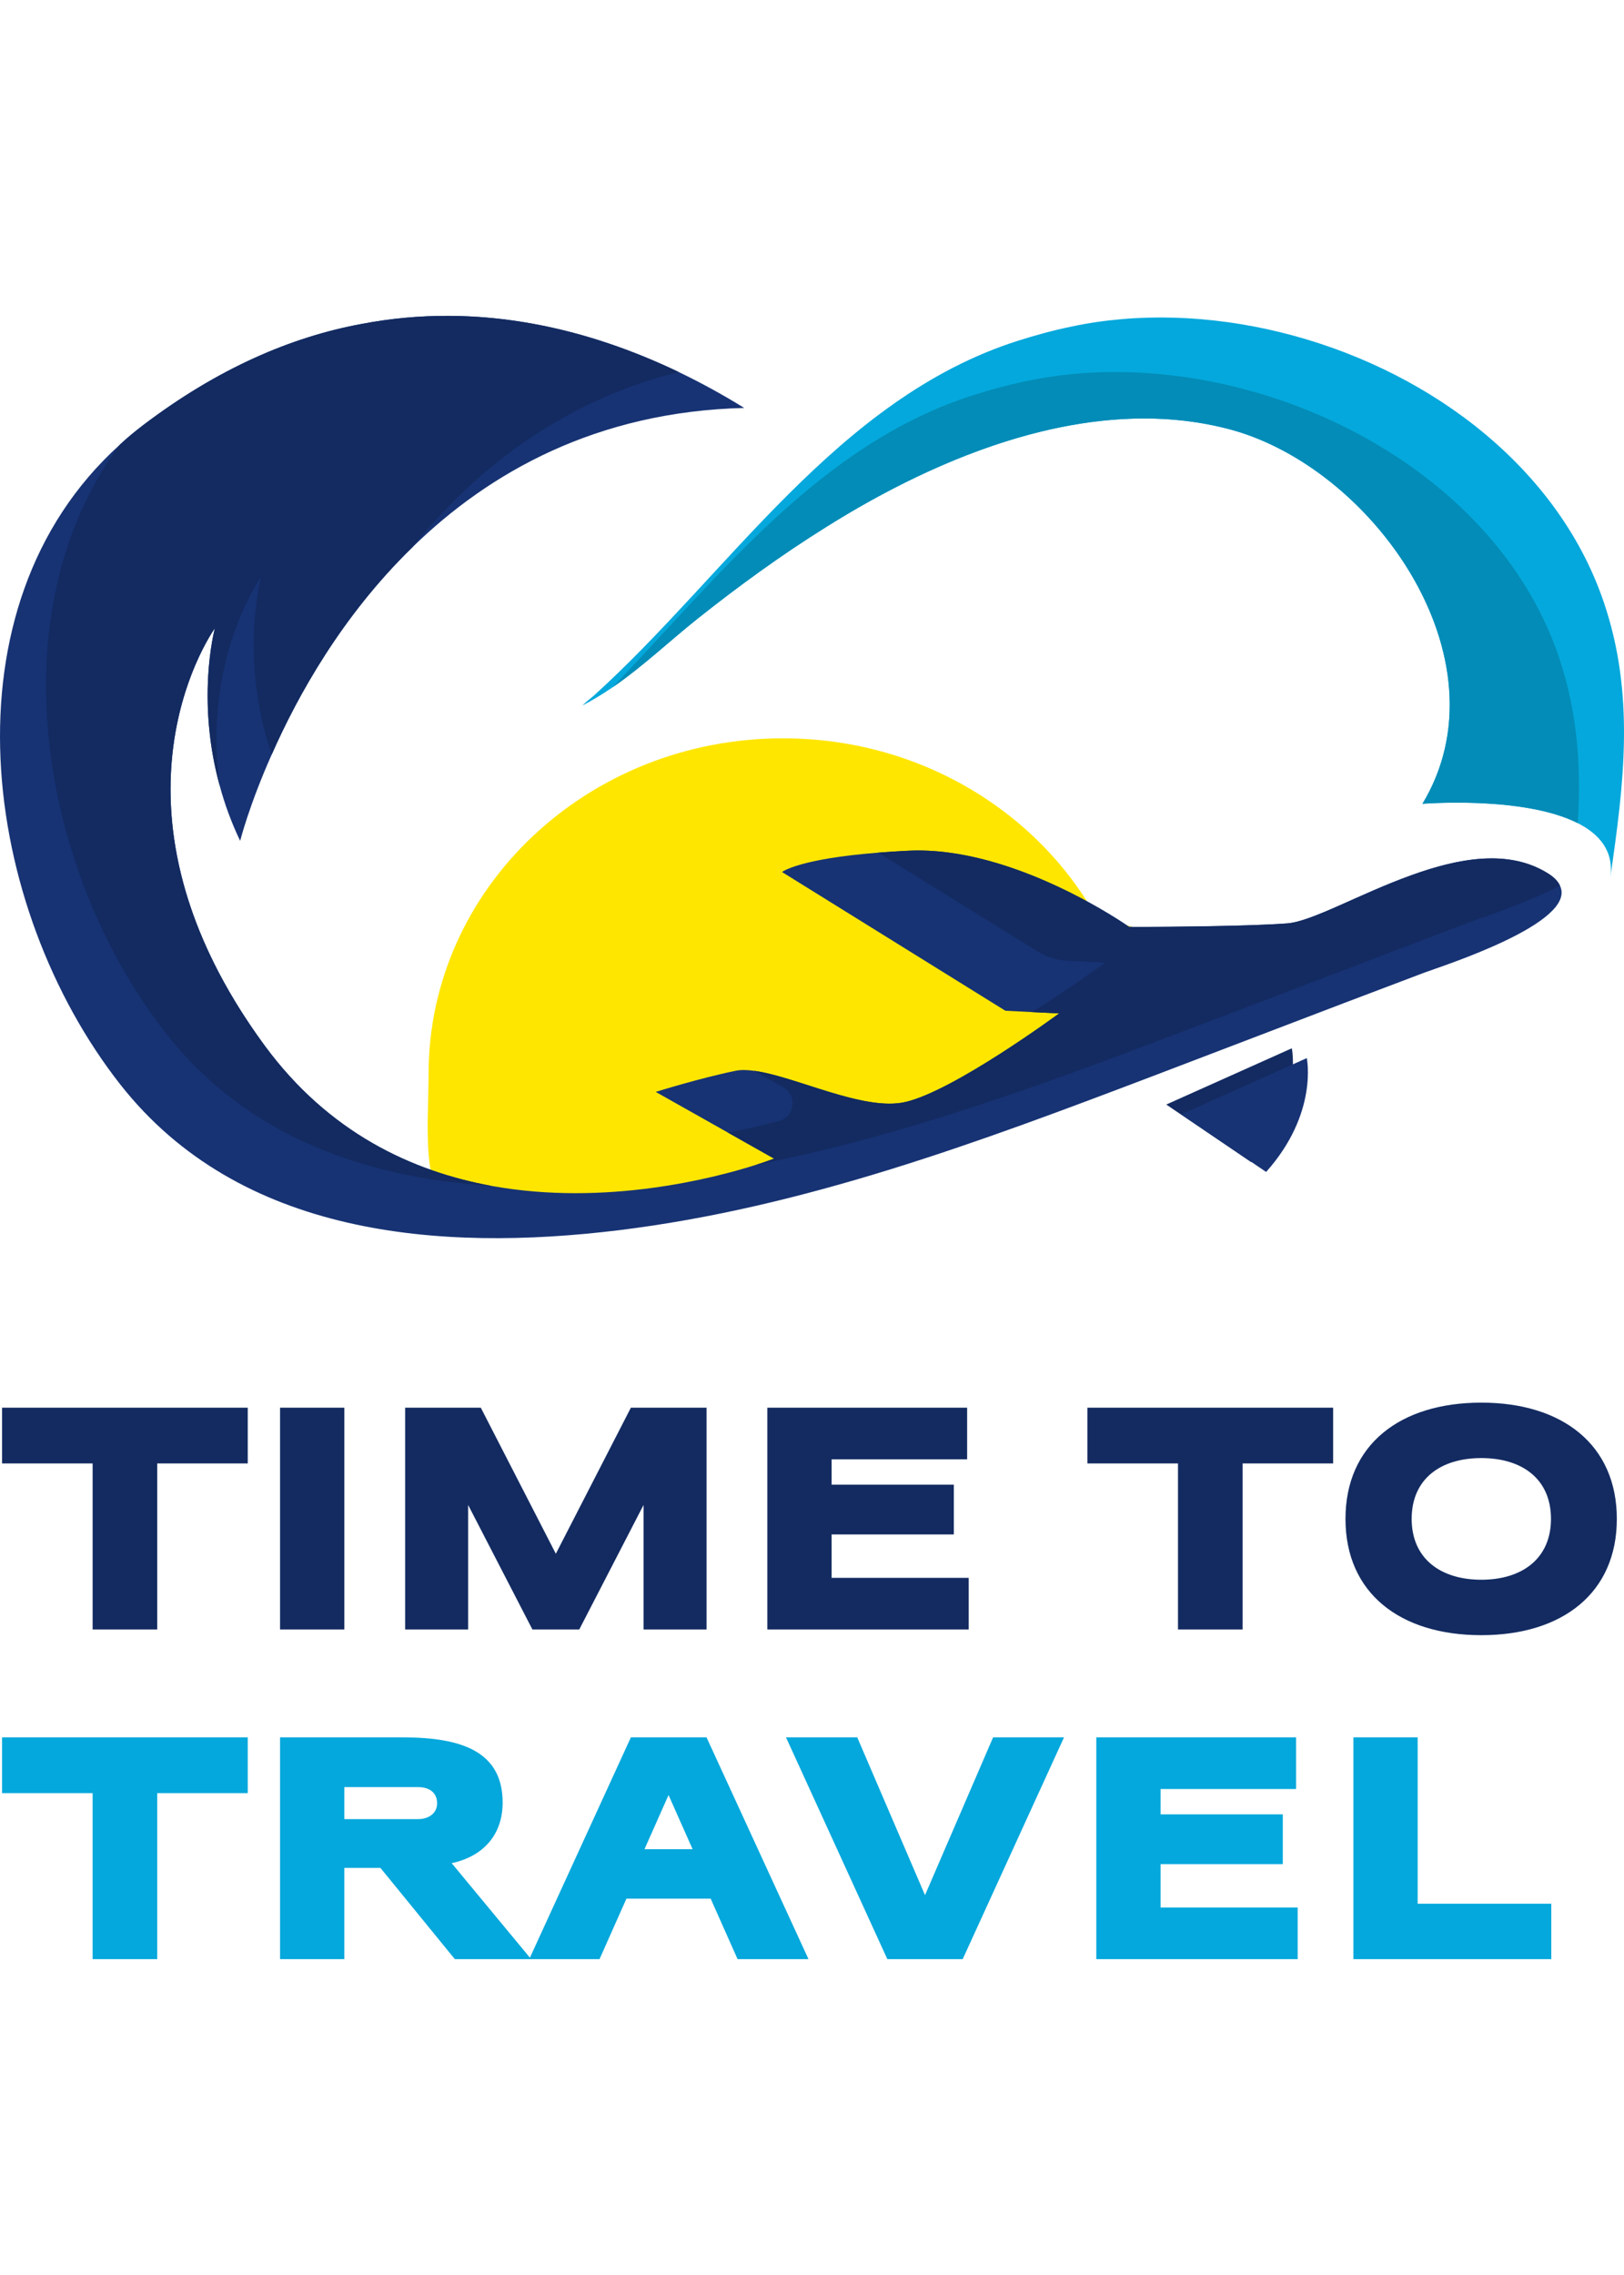 <svg xmlns="http://www.w3.org/2000/svg" width="50" height="70" viewBox="7612.25 9397.27 7110.24 7190.33"><path d="M12591.81 12713.96c13.15 19.07-.57-46.24-1.69-69.15-38.15-778.74-717.46-1399.02-1549.88-1399.02-856.9 0-1551.57 657.32-1551.57 1468.17 0 236.3-44.74 576.09 163.81 657.3 688.48 268.1 2778.45-890.59 2939.33-657.3z" fill="#FFE600"/><path d="M13849.27 12270.73c-116.46 44.07-232.86 88.14-349.25 132.21-280.27 107.25-560.47 213.71-840.73 320.97-761.68 289.37-1525.05 574.6-2339.15 674.39-784.16 95.63-1658.95 26.6-2181.17-637.81-608.69-774.99-789.12-2089.66-2.48-2799 32.44-30.79 67.35-59.03 103.11-86.45 326.8-247.83 648.61-385.86 956.31-442.45 521.35-99.69 1000.33 24.98 1387.84 210.42 102.28 49.03 197.9 102.25 286.86 157.21-646.1 15.8-1116.75 281.87-1452.7 609.53l-1.66 1.62c-306.02 297.68-500.6 646.95-614.53 905.58-98.95 222-138.02 377.51-138.02 377.51-39.09-81.5-68.19-162.17-88.99-239.49-102.28-369.21-27.43-668.54-21.62-691.07-31.59 44.96-536.35 801.67 219.55 1828.63 278.54 377.52 641.11 548 993.69 612.03 498.93 89.8 975.4-34.93 1157.53-93.14 49.91-15.82 77.34-26.62 77.34-26.62l-202.1-113.92-315.96-177.95s191.23-59.87 349.24-92.3c23.3-5 49.92-4.17 81.5 0 182.12 24.12 480.66 178.78 662.72 136.37 213.71-49.05 672.72-387.5 672.72-387.5l-118.91-5.81-116.4-5.82-977.9-607.05s70.7-57.36 421.58-84.82c39.94-3.32 83.19-5.81 130.6-8.31 463.94-23.28 967.91 333.46 967.91 333.46s487.25 0 694.3-15.8c108.93-9.98 314.37-128.91 538.07-209.55 206.23-74.84 426.53-117.25 599.45-9.97 28.35 17.46 45.78 35.74 54.15 54.87 78.89 162.97-522.28 353.41-592.9 380.03z" fill="#173374"/><path d="M9766.33 13204.56c-545.5-34.93-1068.54-210.39-1426.11-666.08-549.65-699.34-750.05-1839.42-203.73-2576.99 32.44-30.79 67.35-59.03 103.11-86.45 326.8-247.83 648.61-385.86 956.31-442.45 127.14-24.28 251.81-35.32 373.23-35.32 376.36 0 721.61 105.5 1014.61 245.74-524.71 130.6-901.4 439.08-1165.84 766.74l-1.66 1.62c-306.02 297.68-500.6 646.95-614.53 905.58-138.87-407.48-53.2-750.93-47.38-774.98-20.79 29.86-253.63 378.32-179.63 913-40.85-147.47-53.44-283.8-53.47-395.78-.03-168.39 28.36-281.82 31.85-295.29-18.24 25.91-194.08 288.98-194.21 704.22-.09 304.22 94.13 690.16 413.76 1124.41 278.54 377.52 641.11 548 993.69 612.03z" fill="#132B61"/><path d="M13083.22 12063.59c62.75-2.08 120.29-4.71 165.1-8.08-44.81 3.37-102.35 6-165.1 8.08zm165.26-8.09c.16-.02.24-.02.41-.03-.17.01-.25.01-.41.03zm.57-.04c.08-.01.24-.02.41-.04-.17.02-.33.03-.41.04zm.57-.04l.31-.04-.31.04z" fill="#D5D5D5"/><path d="M12556.2 12071.15s-6.81-4.8-19.48-13.24c13.16 8.72 27.92 13.2 43.75 13.2h.24c75.82-.18 312.9-1.26 502.51-7.52-228.97 7.56-527.02 7.56-527.02 7.56z" fill="#BDAE2E"/><path d="M11743 11742.92zm-1.14-.13h-.08.08zm-5.77-.61s-.08-.01-.16-.01c.08 0 .16.01.16.01zm-1.14-.12l-.16-.02.16.02zm-1.12-.12zm-1.23-.12c-.08-.01-.24-.01-.32-.02.17.01.24.01.32.02zm-1.21-.13c-.08 0-.16 0-.25-.02.09.01.17.02.25.02zm-3.42-.34h-.16.16zm-.97-.08c-.16-.02-.24-.03-.4-.04.16.01.24.02.4.04zm-1.21-.13c-.16-.01-.25-.02-.41-.03.16.01.25.02.41.03zm-1.22-.1l-.41-.05c.08.02.33.03.41.05zm-1.22-.12c-.16-.01-.33-.03-.41-.03.08 0 .25.02.41.03zm-1.22-.1c-.17-.02-.32-.05-.49-.05.17.02.32.03.49.05zm-1.21-.12c-.08-.01-.24-.02-.32-.03.08.01.16.02.32.03zm-2.28-.21c-.08 0-.08-.01-.08-.01s0 .01.08.01zm-.73-.07c-.24-.01-.41-.03-.65-.04.16.01.41.03.65.04zm-1.3-.1c-.15-.01-.4-.04-.57-.05.17.01.42.04.57.05zm-1.21-.1c-.26-.03-.41-.04-.65-.06.24.02.39.03.65.06zm-1.22-.11c-.24-.02-.49-.03-.65-.06.16.03.41.04.65.06zm-1.3-.1c-.25-.03-.41-.04-.65-.06.24.02.4.03.65.06zm-1.22-.11c-.24-.01-.41-.03-.65-.04.24.01.41.03.65.04zm-1.3-.1c-.32-.03-.82-.06-1.13-.1.4.04.73.06 1.13.1zm-1.78-.14c-.16-.01-.41-.04-.57-.05.16.01.41.04.57.05zm-1.3-.11c-.16 0-.33-.02-.57-.04.24.02.41.04.57.04zm-1.22-.08c-.16-.02-.41-.03-.57-.06.16.03.41.04.57.06zm-1.22-.09a6.92 6.92 0 00-.64-.06c.16.01.48.03.64.06zm-1.21-.11c-.24-.01-.49-.03-.73-.04.24.01.49.03.73.04zm-1.3-.08c-.16-.02-.49-.03-.65-.06.16.03.49.04.65.06zm-1.22-.09c-.33-.02-.65-.05-.98-.07.33.02.65.05.98.07zm-1.63-.12c-.24-.01-.56-.03-.89-.05.33.02.65.03.89.05zm-1.29-.08c-.32-.03-.49-.04-.81-.06.24.02.57.04.81.06zm-1.3-.09c-.24-.02-.57-.05-.81-.06.24.01.57.04.81.06zm-1.22-.08c-.24-.02-.57-.05-.89-.06.32.01.57.04.89.06zm-1.3-.08zm-1.3-.1c-.25-.01-.64-.04-.97-.05.33.01.66.04.97.05zm-1.21-.07c-.81-.05-1.71-.1-2.52-.16.81.06 1.71.11 2.52.16zm-2.76-.17zm-1.38-.08zm-1.3-.07l-.97-.06.97.06zm-1.3-.07c-.24-.02-.65-.04-.89-.06.32.02.57.04.89.06zm-1.3-.07c-.32-.02-.65-.05-.98-.06.33.01.66.04.98.06zm-1.22-.07c-1.29-.07-2.59-.13-3.89-.2 1.3.07 2.6.13 3.89.2zm-4.05-.21c-.33-.01-.74-.04-1.14-.06.4.02.81.05 1.14.06zm-90.26-.05c14.62-.74 29.3-1.09 44.07-1.09h2.6-2.6c-14.69 0-29.45.36-44.07 1.09zm88.95-.01c-.32-.02-.73-.03-1.05-.04.32.01.65.02 1.05.04zm-1.37-.07c-.42-.01-.65-.02-1.05-.04.4.01.73.03 1.05.04zm-1.22-.05zm-1.3-.06c-1.3-.06-2.6-.11-3.89-.17 1.29.06 2.59.11 3.89.17zm-4.05-.17zm-1.39-.04c-.4-.03-.73-.04-1.05-.05.32.01.73.03 1.05.05zm-1.3-.06c-.32 0-.73-.02-1.04-.02.39 0 .72.02 1.04.02zm-1.3-.05c-.39-.01-.72-.02-1.06-.03.34.01.75.02 1.06.03zm-1.29-.03c-.32-.01-.81-.02-1.22-.05.41.03.81.03 1.22.05zm-1.22-.05c-.89-.02-1.79-.06-2.68-.08.89.02 1.79.05 2.68.08zm-2.68-.08zm-1.39-.05c-.39 0-.81-.02-1.12-.02.31 0 .73.01 1.12.02zm-1.37-.03zm-1.3-.04c-.4 0-.73-.01-1.06-.02.33.01.66.02 1.06.02zm-1.3-.03zm-1.21-.02c-1.38-.03-2.68-.06-3.98-.09 1.38.03 2.6.06 3.98.09zm-4.06-.09c-.41-.01-.82-.01-1.22-.02.4.01.81.01 1.22.02zm-1.37-.02c-.34-.01-.74-.01-1.06-.02.32.01.72.01 1.06.02zm-1.32-.03c-.39 0-.72 0-1.13-.02.41.02.74.02 1.13.02zm-1.29-.02c-.4-.01-.81-.01-1.14-.01.33 0 .74 0 1.14.01zm-1.3-.01zm-5.36-.05c-.4 0-.73 0-1.13-.02.4.02.73.02 1.13.02zm-1.3-.02h-1.12 1.12zm-1.37 0c-.33-.01-.73-.01-1.05-.01.32 0 .72 0 1.05.01z" fill="#C1BF25"/><path d="M10923.86 13111.42c49.91-15.82 77.34-26.62 77.34-26.62l-202.1-113.92c86.29-15.96 162.25-34.12 224.18-50.92 69.24-18.74 80.28-112.18 17.78-147.48l-127.18-71.85c160.29 21.23 410.94 143.69 592.91 143.69 24.68 0 48.06-2.25 69.81-7.32 213.71-49.05 672.72-387.5 672.72-387.5l-118.91-5.81c168.82-104.78 320.19-216.21 320.19-216.21l-164.2-8.12c-46.67-2.31-91.96-16.44-131.73-41.08l-696.98-432.28c39.94-3.32 83.19-5.81 130.6-8.31 14.62-.73 29.38-1.09 44.07-1.09h2.77c.32 0 .72 0 1.05.01h1.54c.4.02.73.02 1.13.02.09 0 .09 0 .17.01 1.71 0 3.5.02 5.19.04h.16c.33 0 .74 0 1.14.01h.16c.41.02.74.02 1.13.02 0 .01.18.01.26.01.32.01.72.01 1.06.02h.15c.4.01.81.01 1.22.02h.08c1.3.03 2.6.06 3.98.09.4.01.81.02 1.21.02.08 0 .16 0 .24.01.33.01.66.02 1.06.02.08 0 .17 0 .25.02.32.01.73.02 1.05.02.09 0 .17.01.25.01.31 0 .73.02 1.12.02h.09c.5.03.81.04 1.3.05.89.02 1.79.06 2.68.08.41.03.9.04 1.22.05h.23c.34.01.67.02 1.06.03.08.01.16.01.26.03.31 0 .72.02 1.04.02.08.01.17.01.25.01.32.01.65.02 1.05.05h.25c.41.02.73.03 1.14.04h.16c1.29.06 2.59.11 3.89.17.08.01 0 .01.08.01.41.01.82.03 1.22.05.08.01.08.01.17.01.4.02.63.03 1.05.04.09.01.25.01.32.03.32.01.73.02 1.05.04h.17c.4.02.81.05 1.14.06.08 0 .08.01.16.01 1.3.07 2.6.13 3.89.2.08 0 .16 0 .24.01.33.01.66.04.98.06.16 0 .24.01.41.01.24.02.65.04.89.06.17 0 .25.01.33.01l.97.06c.07.01.25.01.33.02.32.02.64.04.97.05.09.01.24.01.32.02.32.03.73.05 1.06.06.08.01.16.01.24.01.81.06 1.71.11 2.52.16.08.02.24.02.24.02.33.01.72.04.97.05.17.03.34.03.49.04.24.01.58.03.81.06.16.01.33.01.41.02.32.01.65.04.89.06.16.01.24.01.41.02.24.01.57.04.81.06.25.01.33.02.49.03.32.02.49.03.81.06.17 0 .32.02.4.03.33.02.65.04.89.05.25.03.49.04.65.05.33.02.65.05.98.07.16.01.32.02.57.03.16.03.49.04.65.06.24.02.41.03.57.04.24.01.49.03.73.04.16.03.31.04.57.05.16.01.48.03.64.06.24.01.42.02.65.03.16.03.41.04.57.06.24.01.49.02.65.04.24.02.41.04.57.04.24.03.49.04.73.06.16.01.41.04.57.05.24.01.41.03.65.04.31.04.81.07 1.13.1.24.02.49.04.65.06.24.01.41.03.65.04.16.03.33.04.57.05.24.02.4.03.65.06.24.02.41.03.65.04.16.03.41.04.65.06.16.02.33.02.57.05.24.02.39.03.65.06.16.02.4.03.64.05.17.01.42.04.57.05.24.02.49.04.65.06.24.01.41.03.65.04.24.03.41.04.65.06 0 0 0 .01.08.01l1.96.18c.08.01.24.02.32.03.24.03.48.05.72.07.17 0 .32.03.49.05.24.01.49.03.81.07.08 0 .25.02.41.03.24.03.49.05.81.07l.41.05c.32.02.57.05.81.07.16.01.25.02.41.03.24.04.49.06.81.09.16.01.24.02.4.04.25.03.58.05.81.08h.16c1.06.11 2.12.21 3.17.32.09.02.17.02.25.02.32.04.65.07.89.11.08.01.24.01.32.02.33.03.57.07.89.09.08.01.25.03.34.03.31.04.64.07.96.1l.16.02c.33.04.66.06.98.11.08 0 .16.01.16.01 1.96.2 3.82.39 5.69.61h.08c.32.04.73.1 1.14.13 360.29 40.03 708.42 258.3 793.48 314.84.08.06.16.09.24.15 12.67 8.44 19.48 13.24 19.48 13.24s298.05 0 527.02-7.56c62.75-2.08 120.29-4.71 165.1-8.08.08 0 .16 0 .16-.01.16-.02.24-.02.41-.03.08-.01.08-.01.16-.01.08-.01.24-.02.41-.04h.16l.31-.04c.26 0 .42-.02.57-.03 108.93-9.98 314.37-128.91 538.07-209.55 117.28-42.58 239.2-74.66 354.28-74.66 87.26 0 170.7 18.43 245.17 64.69 28.35 17.46 45.78 35.74 54.15 54.87-158.02 80.66-353.45 143.86-391.69 158-116.39 44.06-232.86 88.97-349.26 133.05-280.26 106.44-560.45 213.71-840.72 320.15-634.4 241.97-1270.59 479.79-1936.64 609.52zm2166.27-11.21c229.53-256.96 177.99-498.1 177.99-498.1l-549.66 246.13 371.67 251.97z" fill="#132B61"/><path d="M14662.46 11854.95c16.62-113.93-45.66-188.76-142.21-237.84-236.1-120.57-680.14-84.82-680.14-84.82 382.53-634.45-221.99-1482.61-858.18-1642.26-600.4-152.21-1254.77 118.05-1757.03 434.09-192.93 120.49-378.39 255.27-556.34 396.55-124.72 99-241.98 211.25-374.18 301.9-42.41 29.09-86.48 55.7-132.23 79.82 14.13-14.96 32.41-28.28 49.07-42.41 589.59-533 1066.04-1301.36 1856.84-1553.38 75.65-24.05 153.82-45.66 234.49-62.27 582.06-123.98 1273.92 46.47 1766.19 433.15 257.82 202.99 460.69 464.07 565.49 773.36 137.22 404.15 88.19 793.31 28.23 1204.11z" fill="#04A8DC"/><path d="M14520.25 11617.11c-148.14-75.67-378.37-89.77-529.18-89.77-89.44 0-150.96 4.95-150.96 4.95 82.7-137.23 119.31-284.48 119.31-432.58.16-536.59-478.97-1084.66-977.49-1209.68-118.52-30.09-239.28-43.69-360.47-43.69-492.52 0-993.48 224.13-1396.56 477.78-192.93 120.49-378.39 255.27-556.34 396.55-124.72 99-241.98 211.25-374.18 301.9 472.34-493.15 914.7-1066.08 1576.61-1277.31 75.65-24.05 153.81-45.67 234.49-62.28 125.81-26.84 256.74-39.85 389.68-39.85 481.9 0 989.84 170.8 1375.7 473.82 257.79 202.17 461.51 464.06 566.31 772.56 83.08 245.31 98.18 485.63 83.08 727.6z" fill="#038CB7"/><path d="M8697 14418.72v-244H7621.29v244h396.46v726.37h282.79v-726.37H8697zm141.4 726.37h281.42v-970.37H8838.4v970.37zm547.58 0h275.85v-544.8l281.42 544.8h205.16l281.42-544.8v544.8h275.85v-970.37h-331.32l-328.55 639.05-328.51-639.05h-331.32v970.37zm1585.86 0h881.66v-225.95h-600.24v-189.92h535.08v-217.64h-535.08v-110.91h593.3v-225.95h-874.72v970.37zm2477.18-726.37v-244h-1075.71v244h396.46v726.37h282.8v-726.37h396.45zm54.07 242.58c0 324.38 238.42 508.74 594.7 508.74 354.87 0 593.3-184.36 593.3-508.74s-238.43-508.74-593.3-508.74c-356.28 0-594.7 184.36-594.7 508.74zm594.7-266.16c178.83 0 304.97 91.49 304.97 266.16 0 173.26-126.14 266.16-304.97 266.16-178.82 0-304.96-92.9-304.96-266.16 0-174.67 126.14-266.16 304.96-266.16z" fill="#132B61"/><path d="M8697 15861.22v-243.99H7621.29v243.99h396.46v726.38h282.79v-726.38H8697zm141.4 726.38h281.42v-399.25h158.03l325.76 399.25h334.08l-347.96-420.04c137.23-29.11 223.19-123.39 223.19-264.79 0-221.78-176.04-285.54-436.67-285.54H8838.4v970.37zm604.39-752.74c48.53 0 83.18 23.58 83.18 70.7 0 44.37-37.43 69.32-83.18 69.32h-322.97v-140.02h322.97zm1262.86-217.63h-331.29l-444.99 970.37h307.75l117.82-264.79h368.72l117.85 264.79h310.5l-446.36-970.37zm-61.01 489.32h-210.69l105.35-237.01 105.34 237.01zm852.58 481.05h329.92l443.58-970.37h-310.5l-298.06 690.35-296.64-690.35h-311.91l443.61 970.37zm914.9 0h881.66v-225.95h-600.24v-189.93h535.07v-217.63h-535.07v-110.91h593.29v-225.95h-874.71v970.37zm1125.61 0h866.4v-242.59h-584.98v-727.78h-281.42v970.37z" fill="#04A8DC"/><path d="M13155.66 13143.15c229.53-256.96 177.99-498.1 177.99-498.1l-549.66 246.13 371.67 251.97z" fill="#173374"/></svg>